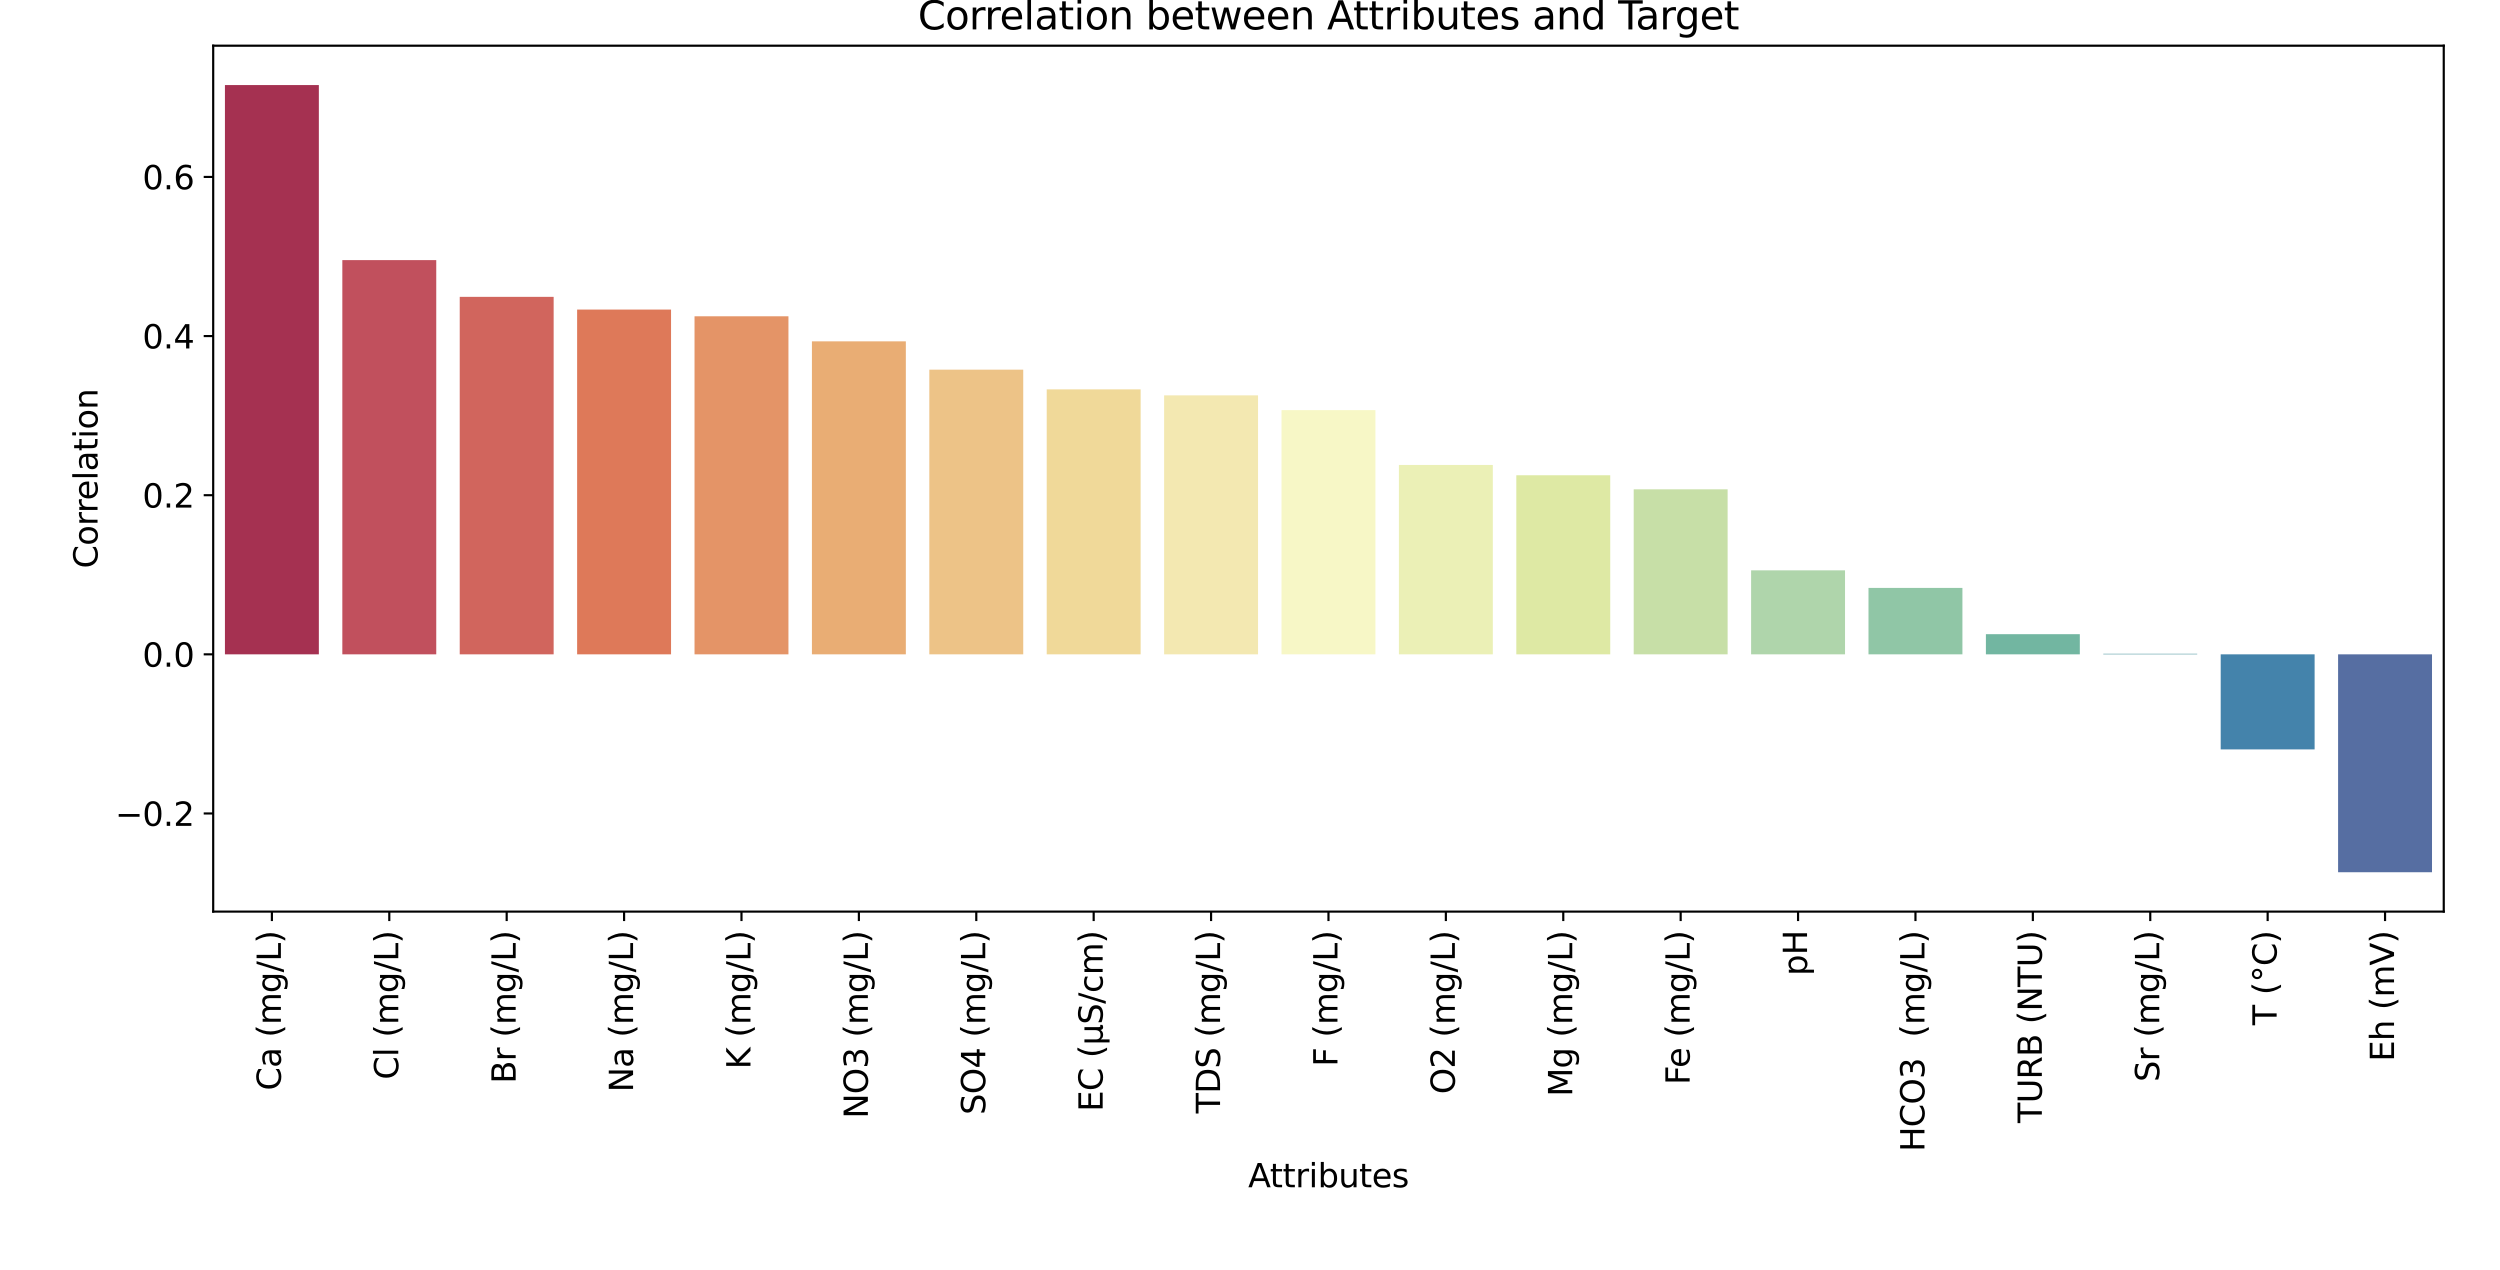 <?xml version="1.0" encoding="utf-8" standalone="no"?>
<!DOCTYPE svg PUBLIC "-//W3C//DTD SVG 1.1//EN"
  "http://www.w3.org/Graphics/SVG/1.1/DTD/svg11.dtd">
<svg xmlns:xlink="http://www.w3.org/1999/xlink" width="921.6pt" height="468pt" viewBox="0 0 921.6 468" xmlns="http://www.w3.org/2000/svg" version="1.1">
 <defs>
  <style type="text/css">*{stroke-linejoin: round; stroke-linecap: butt}</style>
 </defs>
 <g id="figure_1">
  <g id="patch_1">
   <path d="M 0 468 
L 921.6 468 
L 921.6 0 
L 0 0 
z
" style="fill: #ffffff"/>
  </g>
  <g id="axes_1">
   <g id="patch_2">
    <path d="M 78.592 336.05 
L 900.864 336.05 
L 900.864 16.848 
L 78.592 16.848 
z
" style="fill: #ffffff"/>
   </g>
   <g id="patch_3">
    <path d="M 82.92 241.216 
L 117.542 241.216 
L 117.542 31.357 
L 82.92 31.357 
z
" clip-path="url(#p50bd7f40d9)" style="fill: #a53151"/>
   </g>
   <g id="patch_4">
    <path d="M 126.197 241.216 
L 160.819 241.216 
L 160.819 95.887 
L 126.197 95.887 
z
" clip-path="url(#p50bd7f40d9)" style="fill: #c1505d"/>
   </g>
   <g id="patch_5">
    <path d="M 169.475 241.216 
L 204.097 241.216 
L 204.097 109.432 
L 169.475 109.432 
z
" clip-path="url(#p50bd7f40d9)" style="fill: #d1655d"/>
   </g>
   <g id="patch_6">
    <path d="M 212.752 241.216 
L 247.374 241.216 
L 247.374 114.118 
L 212.752 114.118 
z
" clip-path="url(#p50bd7f40d9)" style="fill: #de7959"/>
   </g>
   <g id="patch_7">
    <path d="M 256.03 241.216 
L 290.652 241.216 
L 290.652 116.594 
L 256.03 116.594 
z
" clip-path="url(#p50bd7f40d9)" style="fill: #e49467"/>
   </g>
   <g id="patch_8">
    <path d="M 299.307 241.216 
L 333.929 241.216 
L 333.929 125.835 
L 299.307 125.835 
z
" clip-path="url(#p50bd7f40d9)" style="fill: #e9ad74"/>
   </g>
   <g id="patch_9">
    <path d="M 342.585 241.216 
L 377.207 241.216 
L 377.207 136.27 
L 342.585 136.27 
z
" clip-path="url(#p50bd7f40d9)" style="fill: #edc387"/>
   </g>
   <g id="patch_10">
    <path d="M 385.862 241.216 
L 420.484 241.216 
L 420.484 143.538 
L 385.862 143.538 
z
" clip-path="url(#p50bd7f40d9)" style="fill: #f0d999"/>
   </g>
   <g id="patch_11">
    <path d="M 429.14 241.216 
L 463.762 241.216 
L 463.762 145.748 
L 429.14 145.748 
z
" clip-path="url(#p50bd7f40d9)" style="fill: #f3e8b1"/>
   </g>
   <g id="patch_12">
    <path d="M 472.417 241.216 
L 507.039 241.216 
L 507.039 151.19 
L 472.417 151.19 
z
" clip-path="url(#p50bd7f40d9)" style="fill: #f7f7c6"/>
   </g>
   <g id="patch_13">
    <path d="M 515.694 241.216 
L 550.316 241.216 
L 550.316 171.404 
L 515.694 171.404 
z
" clip-path="url(#p50bd7f40d9)" style="fill: #ebf0b6"/>
   </g>
   <g id="patch_14">
    <path d="M 558.972 241.216 
L 593.594 241.216 
L 593.594 175.197 
L 558.972 175.197 
z
" clip-path="url(#p50bd7f40d9)" style="fill: #dee9a4"/>
   </g>
   <g id="patch_15">
    <path d="M 602.249 241.216 
L 636.871 241.216 
L 636.871 180.383 
L 602.249 180.383 
z
" clip-path="url(#p50bd7f40d9)" style="fill: #c7dfa7"/>
   </g>
   <g id="patch_16">
    <path d="M 645.527 241.216 
L 680.149 241.216 
L 680.149 210.252 
L 645.527 210.252 
z
" clip-path="url(#p50bd7f40d9)" style="fill: #afd5ab"/>
   </g>
   <g id="patch_17">
    <path d="M 688.804 241.216 
L 723.426 241.216 
L 723.426 216.726 
L 688.804 216.726 
z
" clip-path="url(#p50bd7f40d9)" style="fill: #90c6a6"/>
   </g>
   <g id="patch_18">
    <path d="M 732.082 241.216 
L 766.704 241.216 
L 766.704 233.786 
L 732.082 233.786 
z
" clip-path="url(#p50bd7f40d9)" style="fill: #72b6a1"/>
   </g>
   <g id="patch_19">
    <path d="M 775.359 241.216 
L 809.981 241.216 
L 809.981 241.006 
L 775.359 241.006 
z
" clip-path="url(#p50bd7f40d9)" style="fill: #589ba5"/>
   </g>
   <g id="patch_20">
    <path d="M 818.637 241.216 
L 853.259 241.216 
L 853.259 276.261 
L 818.637 276.261 
z
" clip-path="url(#p50bd7f40d9)" style="fill: #4483ab"/>
   </g>
   <g id="patch_21">
    <path d="M 861.914 241.216 
L 896.536 241.216 
L 896.536 321.541 
L 861.914 321.541 
z
" clip-path="url(#p50bd7f40d9)" style="fill: #566ea2"/>
   </g>
   <g id="matplotlib.axis_1">
    <g id="xtick_1">
     <g id="line2d_1">
      <defs>
       <path id="m3f44577361" d="M 0 0 
L 0 3.5 
" style="stroke: #000000; stroke-width: 0.8"/>
      </defs>
      <g>
       <use xlink:href="#m3f44577361" x="100.231" y="336.05" style="stroke: #000000; stroke-width: 0.8"/>
      </g>
     </g>
     <g id="text_1">
      <!-- Ca (mg/L) -->
      <g transform="translate(103.542 401.996)rotate(-90)scale(0.12 -0.12)">
       <defs>
        <path id="DejaVuSans-43" d="M 4122 4306 
L 4122 3641 
Q 3803 3938 3442 4084 
Q 3081 4231 2675 4231 
Q 1875 4231 1450 3742 
Q 1025 3253 1025 2328 
Q 1025 1406 1450 917 
Q 1875 428 2675 428 
Q 3081 428 3442 575 
Q 3803 722 4122 1019 
L 4122 359 
Q 3791 134 3420 21 
Q 3050 -91 2638 -91 
Q 1578 -91 968 557 
Q 359 1206 359 2328 
Q 359 3453 968 4101 
Q 1578 4750 2638 4750 
Q 3056 4750 3426 4639 
Q 3797 4528 4122 4306 
z
" transform="scale(0.016)"/>
        <path id="DejaVuSans-61" d="M 2194 1759 
Q 1497 1759 1228 1600 
Q 959 1441 959 1056 
Q 959 750 1161 570 
Q 1363 391 1709 391 
Q 2188 391 2477 730 
Q 2766 1069 2766 1631 
L 2766 1759 
L 2194 1759 
z
M 3341 1997 
L 3341 0 
L 2766 0 
L 2766 531 
Q 2569 213 2275 61 
Q 1981 -91 1556 -91 
Q 1019 -91 701 211 
Q 384 513 384 1019 
Q 384 1609 779 1909 
Q 1175 2209 1959 2209 
L 2766 2209 
L 2766 2266 
Q 2766 2663 2505 2880 
Q 2244 3097 1772 3097 
Q 1472 3097 1187 3025 
Q 903 2953 641 2809 
L 641 3341 
Q 956 3463 1253 3523 
Q 1550 3584 1831 3584 
Q 2591 3584 2966 3190 
Q 3341 2797 3341 1997 
z
" transform="scale(0.016)"/>
        <path id="DejaVuSans-20" transform="scale(0.016)"/>
        <path id="DejaVuSans-28" d="M 1984 4856 
Q 1566 4138 1362 3434 
Q 1159 2731 1159 2009 
Q 1159 1288 1364 580 
Q 1569 -128 1984 -844 
L 1484 -844 
Q 1016 -109 783 600 
Q 550 1309 550 2009 
Q 550 2706 781 3412 
Q 1013 4119 1484 4856 
L 1984 4856 
z
" transform="scale(0.016)"/>
        <path id="DejaVuSans-6d" d="M 3328 2828 
Q 3544 3216 3844 3400 
Q 4144 3584 4550 3584 
Q 5097 3584 5394 3201 
Q 5691 2819 5691 2113 
L 5691 0 
L 5113 0 
L 5113 2094 
Q 5113 2597 4934 2840 
Q 4756 3084 4391 3084 
Q 3944 3084 3684 2787 
Q 3425 2491 3425 1978 
L 3425 0 
L 2847 0 
L 2847 2094 
Q 2847 2600 2669 2842 
Q 2491 3084 2119 3084 
Q 1678 3084 1418 2786 
Q 1159 2488 1159 1978 
L 1159 0 
L 581 0 
L 581 3500 
L 1159 3500 
L 1159 2956 
Q 1356 3278 1631 3431 
Q 1906 3584 2284 3584 
Q 2666 3584 2933 3390 
Q 3200 3197 3328 2828 
z
" transform="scale(0.016)"/>
        <path id="DejaVuSans-67" d="M 2906 1791 
Q 2906 2416 2648 2759 
Q 2391 3103 1925 3103 
Q 1463 3103 1205 2759 
Q 947 2416 947 1791 
Q 947 1169 1205 825 
Q 1463 481 1925 481 
Q 2391 481 2648 825 
Q 2906 1169 2906 1791 
z
M 3481 434 
Q 3481 -459 3084 -895 
Q 2688 -1331 1869 -1331 
Q 1566 -1331 1297 -1286 
Q 1028 -1241 775 -1147 
L 775 -588 
Q 1028 -725 1275 -790 
Q 1522 -856 1778 -856 
Q 2344 -856 2625 -561 
Q 2906 -266 2906 331 
L 2906 616 
Q 2728 306 2450 153 
Q 2172 0 1784 0 
Q 1141 0 747 490 
Q 353 981 353 1791 
Q 353 2603 747 3093 
Q 1141 3584 1784 3584 
Q 2172 3584 2450 3431 
Q 2728 3278 2906 2969 
L 2906 3500 
L 3481 3500 
L 3481 434 
z
" transform="scale(0.016)"/>
        <path id="DejaVuSans-2f" d="M 1625 4666 
L 2156 4666 
L 531 -594 
L 0 -594 
L 1625 4666 
z
" transform="scale(0.016)"/>
        <path id="DejaVuSans-4c" d="M 628 4666 
L 1259 4666 
L 1259 531 
L 3531 531 
L 3531 0 
L 628 0 
L 628 4666 
z
" transform="scale(0.016)"/>
        <path id="DejaVuSans-29" d="M 513 4856 
L 1013 4856 
Q 1481 4119 1714 3412 
Q 1947 2706 1947 2009 
Q 1947 1309 1714 600 
Q 1481 -109 1013 -844 
L 513 -844 
Q 928 -128 1133 580 
Q 1338 1288 1338 2009 
Q 1338 2731 1133 3434 
Q 928 4138 513 4856 
z
" transform="scale(0.016)"/>
       </defs>
       <use xlink:href="#DejaVuSans-43"/>
       <use xlink:href="#DejaVuSans-61" x="69.824"/>
       <use xlink:href="#DejaVuSans-20" x="131.104"/>
       <use xlink:href="#DejaVuSans-28" x="162.891"/>
       <use xlink:href="#DejaVuSans-6d" x="201.904"/>
       <use xlink:href="#DejaVuSans-67" x="299.316"/>
       <use xlink:href="#DejaVuSans-2f" x="362.793"/>
       <use xlink:href="#DejaVuSans-4c" x="396.484"/>
       <use xlink:href="#DejaVuSans-29" x="452.197"/>
      </g>
     </g>
    </g>
    <g id="xtick_2">
     <g id="line2d_2">
      <g>
       <use xlink:href="#m3f44577361" x="143.508" y="336.05" style="stroke: #000000; stroke-width: 0.8"/>
      </g>
     </g>
     <g id="text_2">
      <!-- Cl (mg/L) -->
      <g transform="translate(146.819 397.976)rotate(-90)scale(0.12 -0.12)">
       <defs>
        <path id="DejaVuSans-6c" d="M 603 4863 
L 1178 4863 
L 1178 0 
L 603 0 
L 603 4863 
z
" transform="scale(0.016)"/>
       </defs>
       <use xlink:href="#DejaVuSans-43"/>
       <use xlink:href="#DejaVuSans-6c" x="69.824"/>
       <use xlink:href="#DejaVuSans-20" x="97.607"/>
       <use xlink:href="#DejaVuSans-28" x="129.395"/>
       <use xlink:href="#DejaVuSans-6d" x="168.408"/>
       <use xlink:href="#DejaVuSans-67" x="265.82"/>
       <use xlink:href="#DejaVuSans-2f" x="329.297"/>
       <use xlink:href="#DejaVuSans-4c" x="362.988"/>
       <use xlink:href="#DejaVuSans-29" x="418.701"/>
      </g>
     </g>
    </g>
    <g id="xtick_3">
     <g id="line2d_3">
      <g>
       <use xlink:href="#m3f44577361" x="186.786" y="336.05" style="stroke: #000000; stroke-width: 0.8"/>
      </g>
     </g>
     <g id="text_3">
      <!-- Br (mg/L) -->
      <g transform="translate(190.097 399.429)rotate(-90)scale(0.12 -0.12)">
       <defs>
        <path id="DejaVuSans-42" d="M 1259 2228 
L 1259 519 
L 2272 519 
Q 2781 519 3026 730 
Q 3272 941 3272 1375 
Q 3272 1813 3026 2020 
Q 2781 2228 2272 2228 
L 1259 2228 
z
M 1259 4147 
L 1259 2741 
L 2194 2741 
Q 2656 2741 2882 2914 
Q 3109 3088 3109 3444 
Q 3109 3797 2882 3972 
Q 2656 4147 2194 4147 
L 1259 4147 
z
M 628 4666 
L 2241 4666 
Q 2963 4666 3353 4366 
Q 3744 4066 3744 3513 
Q 3744 3084 3544 2831 
Q 3344 2578 2956 2516 
Q 3422 2416 3680 2098 
Q 3938 1781 3938 1306 
Q 3938 681 3513 340 
Q 3088 0 2303 0 
L 628 0 
L 628 4666 
z
" transform="scale(0.016)"/>
        <path id="DejaVuSans-72" d="M 2631 2963 
Q 2534 3019 2420 3045 
Q 2306 3072 2169 3072 
Q 1681 3072 1420 2755 
Q 1159 2438 1159 1844 
L 1159 0 
L 581 0 
L 581 3500 
L 1159 3500 
L 1159 2956 
Q 1341 3275 1631 3429 
Q 1922 3584 2338 3584 
Q 2397 3584 2469 3576 
Q 2541 3569 2628 3553 
L 2631 2963 
z
" transform="scale(0.016)"/>
       </defs>
       <use xlink:href="#DejaVuSans-42"/>
       <use xlink:href="#DejaVuSans-72" x="68.604"/>
       <use xlink:href="#DejaVuSans-20" x="109.717"/>
       <use xlink:href="#DejaVuSans-28" x="141.504"/>
       <use xlink:href="#DejaVuSans-6d" x="180.518"/>
       <use xlink:href="#DejaVuSans-67" x="277.93"/>
       <use xlink:href="#DejaVuSans-2f" x="341.406"/>
       <use xlink:href="#DejaVuSans-4c" x="375.098"/>
       <use xlink:href="#DejaVuSans-29" x="430.811"/>
      </g>
     </g>
    </g>
    <g id="xtick_4">
     <g id="line2d_4">
      <g>
       <use xlink:href="#m3f44577361" x="230.063" y="336.05" style="stroke: #000000; stroke-width: 0.8"/>
      </g>
     </g>
     <g id="text_4">
      <!-- Na (mg/L) -->
      <g transform="translate(233.374 402.594)rotate(-90)scale(0.12 -0.12)">
       <defs>
        <path id="DejaVuSans-4e" d="M 628 4666 
L 1478 4666 
L 3547 763 
L 3547 4666 
L 4159 4666 
L 4159 0 
L 3309 0 
L 1241 3903 
L 1241 0 
L 628 0 
L 628 4666 
z
" transform="scale(0.016)"/>
       </defs>
       <use xlink:href="#DejaVuSans-4e"/>
       <use xlink:href="#DejaVuSans-61" x="74.805"/>
       <use xlink:href="#DejaVuSans-20" x="136.084"/>
       <use xlink:href="#DejaVuSans-28" x="167.871"/>
       <use xlink:href="#DejaVuSans-6d" x="206.885"/>
       <use xlink:href="#DejaVuSans-67" x="304.297"/>
       <use xlink:href="#DejaVuSans-2f" x="367.773"/>
       <use xlink:href="#DejaVuSans-4c" x="401.465"/>
       <use xlink:href="#DejaVuSans-29" x="457.178"/>
      </g>
     </g>
    </g>
    <g id="xtick_5">
     <g id="line2d_5">
      <g>
       <use xlink:href="#m3f44577361" x="273.341" y="336.05" style="stroke: #000000; stroke-width: 0.8"/>
      </g>
     </g>
     <g id="text_5">
      <!-- K (mg/L) -->
      <g transform="translate(276.652 394.132)rotate(-90)scale(0.12 -0.12)">
       <defs>
        <path id="DejaVuSans-4b" d="M 628 4666 
L 1259 4666 
L 1259 2694 
L 3353 4666 
L 4166 4666 
L 1850 2491 
L 4331 0 
L 3500 0 
L 1259 2247 
L 1259 0 
L 628 0 
L 628 4666 
z
" transform="scale(0.016)"/>
       </defs>
       <use xlink:href="#DejaVuSans-4b"/>
       <use xlink:href="#DejaVuSans-20" x="65.576"/>
       <use xlink:href="#DejaVuSans-28" x="97.363"/>
       <use xlink:href="#DejaVuSans-6d" x="136.377"/>
       <use xlink:href="#DejaVuSans-67" x="233.789"/>
       <use xlink:href="#DejaVuSans-2f" x="297.266"/>
       <use xlink:href="#DejaVuSans-4c" x="330.957"/>
       <use xlink:href="#DejaVuSans-29" x="386.67"/>
      </g>
     </g>
    </g>
    <g id="xtick_6">
     <g id="line2d_6">
      <g>
       <use xlink:href="#m3f44577361" x="316.618" y="336.05" style="stroke: #000000; stroke-width: 0.8"/>
      </g>
     </g>
     <g id="text_6">
      <!-- NO3 (mg/L) -->
      <g transform="translate(319.929 412.322)rotate(-90)scale(0.12 -0.12)">
       <defs>
        <path id="DejaVuSans-4f" d="M 2522 4238 
Q 1834 4238 1429 3725 
Q 1025 3213 1025 2328 
Q 1025 1447 1429 934 
Q 1834 422 2522 422 
Q 3209 422 3611 934 
Q 4013 1447 4013 2328 
Q 4013 3213 3611 3725 
Q 3209 4238 2522 4238 
z
M 2522 4750 
Q 3503 4750 4090 4092 
Q 4678 3434 4678 2328 
Q 4678 1225 4090 567 
Q 3503 -91 2522 -91 
Q 1538 -91 948 565 
Q 359 1222 359 2328 
Q 359 3434 948 4092 
Q 1538 4750 2522 4750 
z
" transform="scale(0.016)"/>
        <path id="DejaVuSans-33" d="M 2597 2516 
Q 3050 2419 3304 2112 
Q 3559 1806 3559 1356 
Q 3559 666 3084 287 
Q 2609 -91 1734 -91 
Q 1441 -91 1130 -33 
Q 819 25 488 141 
L 488 750 
Q 750 597 1062 519 
Q 1375 441 1716 441 
Q 2309 441 2620 675 
Q 2931 909 2931 1356 
Q 2931 1769 2642 2001 
Q 2353 2234 1838 2234 
L 1294 2234 
L 1294 2753 
L 1863 2753 
Q 2328 2753 2575 2939 
Q 2822 3125 2822 3475 
Q 2822 3834 2567 4026 
Q 2313 4219 1838 4219 
Q 1578 4219 1281 4162 
Q 984 4106 628 3988 
L 628 4550 
Q 988 4650 1302 4700 
Q 1616 4750 1894 4750 
Q 2613 4750 3031 4423 
Q 3450 4097 3450 3541 
Q 3450 3153 3228 2886 
Q 3006 2619 2597 2516 
z
" transform="scale(0.016)"/>
       </defs>
       <use xlink:href="#DejaVuSans-4e"/>
       <use xlink:href="#DejaVuSans-4f" x="74.805"/>
       <use xlink:href="#DejaVuSans-33" x="153.516"/>
       <use xlink:href="#DejaVuSans-20" x="217.139"/>
       <use xlink:href="#DejaVuSans-28" x="248.926"/>
       <use xlink:href="#DejaVuSans-6d" x="287.939"/>
       <use xlink:href="#DejaVuSans-67" x="385.352"/>
       <use xlink:href="#DejaVuSans-2f" x="448.828"/>
       <use xlink:href="#DejaVuSans-4c" x="482.52"/>
       <use xlink:href="#DejaVuSans-29" x="538.232"/>
      </g>
     </g>
    </g>
    <g id="xtick_7">
     <g id="line2d_7">
      <g>
       <use xlink:href="#m3f44577361" x="359.896" y="336.05" style="stroke: #000000; stroke-width: 0.8"/>
      </g>
     </g>
     <g id="text_7">
      <!-- SO4 (mg/L) -->
      <g transform="translate(363.207 410.962)rotate(-90)scale(0.12 -0.12)">
       <defs>
        <path id="DejaVuSans-53" d="M 3425 4513 
L 3425 3897 
Q 3066 4069 2747 4153 
Q 2428 4238 2131 4238 
Q 1616 4238 1336 4038 
Q 1056 3838 1056 3469 
Q 1056 3159 1242 3001 
Q 1428 2844 1947 2747 
L 2328 2669 
Q 3034 2534 3370 2195 
Q 3706 1856 3706 1288 
Q 3706 609 3251 259 
Q 2797 -91 1919 -91 
Q 1588 -91 1214 -16 
Q 841 59 441 206 
L 441 856 
Q 825 641 1194 531 
Q 1563 422 1919 422 
Q 2459 422 2753 634 
Q 3047 847 3047 1241 
Q 3047 1584 2836 1778 
Q 2625 1972 2144 2069 
L 1759 2144 
Q 1053 2284 737 2584 
Q 422 2884 422 3419 
Q 422 4038 858 4394 
Q 1294 4750 2059 4750 
Q 2388 4750 2728 4690 
Q 3069 4631 3425 4513 
z
" transform="scale(0.016)"/>
        <path id="DejaVuSans-34" d="M 2419 4116 
L 825 1625 
L 2419 1625 
L 2419 4116 
z
M 2253 4666 
L 3047 4666 
L 3047 1625 
L 3713 1625 
L 3713 1100 
L 3047 1100 
L 3047 0 
L 2419 0 
L 2419 1100 
L 313 1100 
L 313 1709 
L 2253 4666 
z
" transform="scale(0.016)"/>
       </defs>
       <use xlink:href="#DejaVuSans-53"/>
       <use xlink:href="#DejaVuSans-4f" x="63.477"/>
       <use xlink:href="#DejaVuSans-34" x="142.188"/>
       <use xlink:href="#DejaVuSans-20" x="205.811"/>
       <use xlink:href="#DejaVuSans-28" x="237.598"/>
       <use xlink:href="#DejaVuSans-6d" x="276.611"/>
       <use xlink:href="#DejaVuSans-67" x="374.023"/>
       <use xlink:href="#DejaVuSans-2f" x="437.5"/>
       <use xlink:href="#DejaVuSans-4c" x="471.191"/>
       <use xlink:href="#DejaVuSans-29" x="526.904"/>
      </g>
     </g>
    </g>
    <g id="xtick_8">
     <g id="line2d_8">
      <g>
       <use xlink:href="#m3f44577361" x="403.173" y="336.05" style="stroke: #000000; stroke-width: 0.8"/>
      </g>
     </g>
     <g id="text_8">
      <!-- EC (µS/cm) -->
      <g transform="translate(406.484 409.772)rotate(-90)scale(0.12 -0.12)">
       <defs>
        <path id="DejaVuSans-45" d="M 628 4666 
L 3578 4666 
L 3578 4134 
L 1259 4134 
L 1259 2753 
L 3481 2753 
L 3481 2222 
L 1259 2222 
L 1259 531 
L 3634 531 
L 3634 0 
L 628 0 
L 628 4666 
z
" transform="scale(0.016)"/>
        <path id="DejaVuSans-b5" d="M 544 -1331 
L 544 3500 
L 1119 3500 
L 1119 1325 
Q 1119 872 1334 640 
Q 1550 409 1972 409 
Q 2434 409 2667 671 
Q 2900 934 2900 1459 
L 2900 3500 
L 3475 3500 
L 3475 806 
Q 3475 619 3529 530 
Q 3584 441 3700 441 
Q 3728 441 3778 458 
Q 3828 475 3916 513 
L 3916 50 
Q 3788 -22 3673 -56 
Q 3559 -91 3450 -91 
Q 3234 -91 3106 31 
Q 2978 153 2931 403 
Q 2775 156 2548 32 
Q 2322 -91 2016 -91 
Q 1697 -91 1473 31 
Q 1250 153 1119 397 
L 1119 -1331 
L 544 -1331 
z
" transform="scale(0.016)"/>
        <path id="DejaVuSans-63" d="M 3122 3366 
L 3122 2828 
Q 2878 2963 2633 3030 
Q 2388 3097 2138 3097 
Q 1578 3097 1268 2742 
Q 959 2388 959 1747 
Q 959 1106 1268 751 
Q 1578 397 2138 397 
Q 2388 397 2633 464 
Q 2878 531 3122 666 
L 3122 134 
Q 2881 22 2623 -34 
Q 2366 -91 2075 -91 
Q 1284 -91 818 406 
Q 353 903 353 1747 
Q 353 2603 823 3093 
Q 1294 3584 2113 3584 
Q 2378 3584 2631 3529 
Q 2884 3475 3122 3366 
z
" transform="scale(0.016)"/>
       </defs>
       <use xlink:href="#DejaVuSans-45"/>
       <use xlink:href="#DejaVuSans-43" x="63.184"/>
       <use xlink:href="#DejaVuSans-20" x="133.008"/>
       <use xlink:href="#DejaVuSans-28" x="164.795"/>
       <use xlink:href="#DejaVuSans-b5" x="203.809"/>
       <use xlink:href="#DejaVuSans-53" x="267.432"/>
       <use xlink:href="#DejaVuSans-2f" x="330.908"/>
       <use xlink:href="#DejaVuSans-63" x="364.6"/>
       <use xlink:href="#DejaVuSans-6d" x="419.58"/>
       <use xlink:href="#DejaVuSans-29" x="516.992"/>
      </g>
     </g>
    </g>
    <g id="xtick_9">
     <g id="line2d_9">
      <g>
       <use xlink:href="#m3f44577361" x="446.451" y="336.05" style="stroke: #000000; stroke-width: 0.8"/>
      </g>
     </g>
     <g id="text_9">
      <!-- TDS (mg/L) -->
      <g transform="translate(449.762 410.451)rotate(-90)scale(0.12 -0.12)">
       <defs>
        <path id="DejaVuSans-54" d="M -19 4666 
L 3928 4666 
L 3928 4134 
L 2272 4134 
L 2272 0 
L 1638 0 
L 1638 4134 
L -19 4134 
L -19 4666 
z
" transform="scale(0.016)"/>
        <path id="DejaVuSans-44" d="M 1259 4147 
L 1259 519 
L 2022 519 
Q 2988 519 3436 956 
Q 3884 1394 3884 2338 
Q 3884 3275 3436 3711 
Q 2988 4147 2022 4147 
L 1259 4147 
z
M 628 4666 
L 1925 4666 
Q 3281 4666 3915 4102 
Q 4550 3538 4550 2338 
Q 4550 1131 3912 565 
Q 3275 0 1925 0 
L 628 0 
L 628 4666 
z
" transform="scale(0.016)"/>
       </defs>
       <use xlink:href="#DejaVuSans-54"/>
       <use xlink:href="#DejaVuSans-44" x="61.084"/>
       <use xlink:href="#DejaVuSans-53" x="138.086"/>
       <use xlink:href="#DejaVuSans-20" x="201.562"/>
       <use xlink:href="#DejaVuSans-28" x="233.35"/>
       <use xlink:href="#DejaVuSans-6d" x="272.363"/>
       <use xlink:href="#DejaVuSans-67" x="369.775"/>
       <use xlink:href="#DejaVuSans-2f" x="433.252"/>
       <use xlink:href="#DejaVuSans-4c" x="466.943"/>
       <use xlink:href="#DejaVuSans-29" x="522.656"/>
      </g>
     </g>
    </g>
    <g id="xtick_10">
     <g id="line2d_10">
      <g>
       <use xlink:href="#m3f44577361" x="489.728" y="336.05" style="stroke: #000000; stroke-width: 0.8"/>
      </g>
     </g>
     <g id="text_10">
      <!-- F (mg/L) -->
      <g transform="translate(493.039 393.165)rotate(-90)scale(0.12 -0.12)">
       <defs>
        <path id="DejaVuSans-46" d="M 628 4666 
L 3309 4666 
L 3309 4134 
L 1259 4134 
L 1259 2759 
L 3109 2759 
L 3109 2228 
L 1259 2228 
L 1259 0 
L 628 0 
L 628 4666 
z
" transform="scale(0.016)"/>
       </defs>
       <use xlink:href="#DejaVuSans-46"/>
       <use xlink:href="#DejaVuSans-20" x="57.52"/>
       <use xlink:href="#DejaVuSans-28" x="89.307"/>
       <use xlink:href="#DejaVuSans-6d" x="128.32"/>
       <use xlink:href="#DejaVuSans-67" x="225.732"/>
       <use xlink:href="#DejaVuSans-2f" x="289.209"/>
       <use xlink:href="#DejaVuSans-4c" x="322.9"/>
       <use xlink:href="#DejaVuSans-29" x="378.613"/>
      </g>
     </g>
    </g>
    <g id="xtick_11">
     <g id="line2d_11">
      <g>
       <use xlink:href="#m3f44577361" x="533.005" y="336.05" style="stroke: #000000; stroke-width: 0.8"/>
      </g>
     </g>
     <g id="text_11">
      <!-- O2 (mg/L) -->
      <g transform="translate(536.317 403.344)rotate(-90)scale(0.12 -0.12)">
       <defs>
        <path id="DejaVuSans-32" d="M 1228 531 
L 3431 531 
L 3431 0 
L 469 0 
L 469 531 
Q 828 903 1448 1529 
Q 2069 2156 2228 2338 
Q 2531 2678 2651 2914 
Q 2772 3150 2772 3378 
Q 2772 3750 2511 3984 
Q 2250 4219 1831 4219 
Q 1534 4219 1204 4116 
Q 875 4013 500 3803 
L 500 4441 
Q 881 4594 1212 4672 
Q 1544 4750 1819 4750 
Q 2544 4750 2975 4387 
Q 3406 4025 3406 3419 
Q 3406 3131 3298 2873 
Q 3191 2616 2906 2266 
Q 2828 2175 2409 1742 
Q 1991 1309 1228 531 
z
" transform="scale(0.016)"/>
       </defs>
       <use xlink:href="#DejaVuSans-4f"/>
       <use xlink:href="#DejaVuSans-32" x="78.711"/>
       <use xlink:href="#DejaVuSans-20" x="142.334"/>
       <use xlink:href="#DejaVuSans-28" x="174.121"/>
       <use xlink:href="#DejaVuSans-6d" x="213.135"/>
       <use xlink:href="#DejaVuSans-67" x="310.547"/>
       <use xlink:href="#DejaVuSans-2f" x="374.023"/>
       <use xlink:href="#DejaVuSans-4c" x="407.715"/>
       <use xlink:href="#DejaVuSans-29" x="463.428"/>
      </g>
     </g>
    </g>
    <g id="xtick_12">
     <g id="line2d_12">
      <g>
       <use xlink:href="#m3f44577361" x="576.283" y="336.05" style="stroke: #000000; stroke-width: 0.8"/>
      </g>
     </g>
     <g id="text_12">
      <!-- Mg (mg/L) -->
      <g transform="translate(579.594 404.235)rotate(-90)scale(0.12 -0.12)">
       <defs>
        <path id="DejaVuSans-4d" d="M 628 4666 
L 1569 4666 
L 2759 1491 
L 3956 4666 
L 4897 4666 
L 4897 0 
L 4281 0 
L 4281 4097 
L 3078 897 
L 2444 897 
L 1241 4097 
L 1241 0 
L 628 0 
L 628 4666 
z
" transform="scale(0.016)"/>
       </defs>
       <use xlink:href="#DejaVuSans-4d"/>
       <use xlink:href="#DejaVuSans-67" x="86.279"/>
       <use xlink:href="#DejaVuSans-20" x="149.756"/>
       <use xlink:href="#DejaVuSans-28" x="181.543"/>
       <use xlink:href="#DejaVuSans-6d" x="220.557"/>
       <use xlink:href="#DejaVuSans-67" x="317.969"/>
       <use xlink:href="#DejaVuSans-2f" x="381.445"/>
       <use xlink:href="#DejaVuSans-4c" x="415.137"/>
       <use xlink:href="#DejaVuSans-29" x="470.85"/>
      </g>
     </g>
    </g>
    <g id="xtick_13">
     <g id="line2d_13">
      <g>
       <use xlink:href="#m3f44577361" x="619.56" y="336.05" style="stroke: #000000; stroke-width: 0.8"/>
      </g>
     </g>
     <g id="text_13">
      <!-- Fe (mg/L) -->
      <g transform="translate(622.872 399.889)rotate(-90)scale(0.12 -0.12)">
       <defs>
        <path id="DejaVuSans-65" d="M 3597 1894 
L 3597 1613 
L 953 1613 
Q 991 1019 1311 708 
Q 1631 397 2203 397 
Q 2534 397 2845 478 
Q 3156 559 3463 722 
L 3463 178 
Q 3153 47 2828 -22 
Q 2503 -91 2169 -91 
Q 1331 -91 842 396 
Q 353 884 353 1716 
Q 353 2575 817 3079 
Q 1281 3584 2069 3584 
Q 2775 3584 3186 3129 
Q 3597 2675 3597 1894 
z
M 3022 2063 
Q 3016 2534 2758 2815 
Q 2500 3097 2075 3097 
Q 1594 3097 1305 2825 
Q 1016 2553 972 2059 
L 3022 2063 
z
" transform="scale(0.016)"/>
       </defs>
       <use xlink:href="#DejaVuSans-46"/>
       <use xlink:href="#DejaVuSans-65" x="52.02"/>
       <use xlink:href="#DejaVuSans-20" x="113.543"/>
       <use xlink:href="#DejaVuSans-28" x="145.33"/>
       <use xlink:href="#DejaVuSans-6d" x="184.344"/>
       <use xlink:href="#DejaVuSans-67" x="281.756"/>
       <use xlink:href="#DejaVuSans-2f" x="345.232"/>
       <use xlink:href="#DejaVuSans-4c" x="378.924"/>
       <use xlink:href="#DejaVuSans-29" x="434.637"/>
      </g>
     </g>
    </g>
    <g id="xtick_14">
     <g id="line2d_14">
      <g>
       <use xlink:href="#m3f44577361" x="662.838" y="336.05" style="stroke: #000000; stroke-width: 0.8"/>
      </g>
     </g>
     <g id="text_14">
      <!-- pH -->
      <g transform="translate(666.149 359.692)rotate(-90)scale(0.12 -0.12)">
       <defs>
        <path id="DejaVuSans-70" d="M 1159 525 
L 1159 -1331 
L 581 -1331 
L 581 3500 
L 1159 3500 
L 1159 2969 
Q 1341 3281 1617 3432 
Q 1894 3584 2278 3584 
Q 2916 3584 3314 3078 
Q 3713 2572 3713 1747 
Q 3713 922 3314 415 
Q 2916 -91 2278 -91 
Q 1894 -91 1617 61 
Q 1341 213 1159 525 
z
M 3116 1747 
Q 3116 2381 2855 2742 
Q 2594 3103 2138 3103 
Q 1681 3103 1420 2742 
Q 1159 2381 1159 1747 
Q 1159 1113 1420 752 
Q 1681 391 2138 391 
Q 2594 391 2855 752 
Q 3116 1113 3116 1747 
z
" transform="scale(0.016)"/>
        <path id="DejaVuSans-48" d="M 628 4666 
L 1259 4666 
L 1259 2753 
L 3553 2753 
L 3553 4666 
L 4184 4666 
L 4184 0 
L 3553 0 
L 3553 2222 
L 1259 2222 
L 1259 0 
L 628 0 
L 628 4666 
z
" transform="scale(0.016)"/>
       </defs>
       <use xlink:href="#DejaVuSans-70"/>
       <use xlink:href="#DejaVuSans-48" x="63.477"/>
      </g>
     </g>
    </g>
    <g id="xtick_15">
     <g id="line2d_15">
      <g>
       <use xlink:href="#m3f44577361" x="706.115" y="336.05" style="stroke: #000000; stroke-width: 0.8"/>
      </g>
     </g>
     <g id="text_15">
      <!-- HCO3  (mg/L) -->
      <g transform="translate(709.427 424.562)rotate(-90)scale(0.12 -0.12)">
       <use xlink:href="#DejaVuSans-48"/>
       <use xlink:href="#DejaVuSans-43" x="75.195"/>
       <use xlink:href="#DejaVuSans-4f" x="145.02"/>
       <use xlink:href="#DejaVuSans-33" x="223.73"/>
       <use xlink:href="#DejaVuSans-20" x="287.354"/>
       <use xlink:href="#DejaVuSans-20" x="319.141"/>
       <use xlink:href="#DejaVuSans-28" x="350.928"/>
       <use xlink:href="#DejaVuSans-6d" x="389.941"/>
       <use xlink:href="#DejaVuSans-67" x="487.354"/>
       <use xlink:href="#DejaVuSans-2f" x="550.83"/>
       <use xlink:href="#DejaVuSans-4c" x="584.521"/>
       <use xlink:href="#DejaVuSans-29" x="640.234"/>
      </g>
     </g>
    </g>
    <g id="xtick_16">
     <g id="line2d_16">
      <g>
       <use xlink:href="#m3f44577361" x="749.393" y="336.05" style="stroke: #000000; stroke-width: 0.8"/>
      </g>
     </g>
     <g id="text_16">
      <!-- TURB (NTU) -->
      <g transform="translate(752.704 414)rotate(-90)scale(0.12 -0.12)">
       <defs>
        <path id="DejaVuSans-55" d="M 556 4666 
L 1191 4666 
L 1191 1831 
Q 1191 1081 1462 751 
Q 1734 422 2344 422 
Q 2950 422 3222 751 
Q 3494 1081 3494 1831 
L 3494 4666 
L 4128 4666 
L 4128 1753 
Q 4128 841 3676 375 
Q 3225 -91 2344 -91 
Q 1459 -91 1007 375 
Q 556 841 556 1753 
L 556 4666 
z
" transform="scale(0.016)"/>
        <path id="DejaVuSans-52" d="M 2841 2188 
Q 3044 2119 3236 1894 
Q 3428 1669 3622 1275 
L 4263 0 
L 3584 0 
L 2988 1197 
Q 2756 1666 2539 1819 
Q 2322 1972 1947 1972 
L 1259 1972 
L 1259 0 
L 628 0 
L 628 4666 
L 2053 4666 
Q 2853 4666 3247 4331 
Q 3641 3997 3641 3322 
Q 3641 2881 3436 2590 
Q 3231 2300 2841 2188 
z
M 1259 4147 
L 1259 2491 
L 2053 2491 
Q 2509 2491 2742 2702 
Q 2975 2913 2975 3322 
Q 2975 3731 2742 3939 
Q 2509 4147 2053 4147 
L 1259 4147 
z
" transform="scale(0.016)"/>
       </defs>
       <use xlink:href="#DejaVuSans-54"/>
       <use xlink:href="#DejaVuSans-55" x="61.084"/>
       <use xlink:href="#DejaVuSans-52" x="134.277"/>
       <use xlink:href="#DejaVuSans-42" x="203.76"/>
       <use xlink:href="#DejaVuSans-20" x="272.363"/>
       <use xlink:href="#DejaVuSans-28" x="304.15"/>
       <use xlink:href="#DejaVuSans-4e" x="343.164"/>
       <use xlink:href="#DejaVuSans-54" x="417.969"/>
       <use xlink:href="#DejaVuSans-55" x="479.053"/>
       <use xlink:href="#DejaVuSans-29" x="552.246"/>
      </g>
     </g>
    </g>
    <g id="xtick_17">
     <g id="line2d_17">
      <g>
       <use xlink:href="#m3f44577361" x="792.67" y="336.05" style="stroke: #000000; stroke-width: 0.8"/>
      </g>
     </g>
     <g id="text_17">
      <!-- Sr (mg/L) -->
      <g transform="translate(795.982 398.814)rotate(-90)scale(0.12 -0.12)">
       <use xlink:href="#DejaVuSans-53"/>
       <use xlink:href="#DejaVuSans-72" x="63.477"/>
       <use xlink:href="#DejaVuSans-20" x="104.59"/>
       <use xlink:href="#DejaVuSans-28" x="136.377"/>
       <use xlink:href="#DejaVuSans-6d" x="175.391"/>
       <use xlink:href="#DejaVuSans-67" x="272.803"/>
       <use xlink:href="#DejaVuSans-2f" x="336.279"/>
       <use xlink:href="#DejaVuSans-4c" x="369.971"/>
       <use xlink:href="#DejaVuSans-29" x="425.684"/>
      </g>
     </g>
    </g>
    <g id="xtick_18">
     <g id="line2d_18">
      <g>
       <use xlink:href="#m3f44577361" x="835.948" y="336.05" style="stroke: #000000; stroke-width: 0.8"/>
      </g>
     </g>
     <g id="text_18">
      <!-- T (°C) -->
      <g transform="translate(839.259 377.936)rotate(-90)scale(0.12 -0.12)">
       <defs>
        <path id="DejaVuSans-b0" d="M 1600 4347 
Q 1350 4347 1178 4173 
Q 1006 4000 1006 3750 
Q 1006 3503 1178 3333 
Q 1350 3163 1600 3163 
Q 1850 3163 2022 3333 
Q 2194 3503 2194 3750 
Q 2194 3997 2020 4172 
Q 1847 4347 1600 4347 
z
M 1600 4750 
Q 1800 4750 1984 4673 
Q 2169 4597 2303 4453 
Q 2447 4313 2519 4134 
Q 2591 3956 2591 3750 
Q 2591 3338 2302 3052 
Q 2013 2766 1594 2766 
Q 1172 2766 890 3047 
Q 609 3328 609 3750 
Q 609 4169 896 4459 
Q 1184 4750 1600 4750 
z
" transform="scale(0.016)"/>
       </defs>
       <use xlink:href="#DejaVuSans-54"/>
       <use xlink:href="#DejaVuSans-20" x="61.084"/>
       <use xlink:href="#DejaVuSans-28" x="92.871"/>
       <use xlink:href="#DejaVuSans-b0" x="131.885"/>
       <use xlink:href="#DejaVuSans-43" x="181.885"/>
       <use xlink:href="#DejaVuSans-29" x="251.709"/>
      </g>
     </g>
    </g>
    <g id="xtick_19">
     <g id="line2d_19">
      <g>
       <use xlink:href="#m3f44577361" x="879.225" y="336.05" style="stroke: #000000; stroke-width: 0.8"/>
      </g>
     </g>
     <g id="text_19">
      <!-- Eh (mV) -->
      <g transform="translate(882.537 391.312)rotate(-90)scale(0.12 -0.12)">
       <defs>
        <path id="DejaVuSans-68" d="M 3513 2113 
L 3513 0 
L 2938 0 
L 2938 2094 
Q 2938 2591 2744 2837 
Q 2550 3084 2163 3084 
Q 1697 3084 1428 2787 
Q 1159 2491 1159 1978 
L 1159 0 
L 581 0 
L 581 4863 
L 1159 4863 
L 1159 2956 
Q 1366 3272 1645 3428 
Q 1925 3584 2291 3584 
Q 2894 3584 3203 3211 
Q 3513 2838 3513 2113 
z
" transform="scale(0.016)"/>
        <path id="DejaVuSans-56" d="M 1831 0 
L 50 4666 
L 709 4666 
L 2188 738 
L 3669 4666 
L 4325 4666 
L 2547 0 
L 1831 0 
z
" transform="scale(0.016)"/>
       </defs>
       <use xlink:href="#DejaVuSans-45"/>
       <use xlink:href="#DejaVuSans-68" x="63.184"/>
       <use xlink:href="#DejaVuSans-20" x="126.562"/>
       <use xlink:href="#DejaVuSans-28" x="158.35"/>
       <use xlink:href="#DejaVuSans-6d" x="197.363"/>
       <use xlink:href="#DejaVuSans-56" x="294.775"/>
       <use xlink:href="#DejaVuSans-29" x="363.184"/>
      </g>
     </g>
    </g>
    <g id="text_20">
     <!-- Attributes -->
     <g transform="translate(460.11 437.68)scale(0.12 -0.12)">
      <defs>
       <path id="DejaVuSans-41" d="M 2188 4044 
L 1331 1722 
L 3047 1722 
L 2188 4044 
z
M 1831 4666 
L 2547 4666 
L 4325 0 
L 3669 0 
L 3244 1197 
L 1141 1197 
L 716 0 
L 50 0 
L 1831 4666 
z
" transform="scale(0.016)"/>
       <path id="DejaVuSans-74" d="M 1172 4494 
L 1172 3500 
L 2356 3500 
L 2356 3053 
L 1172 3053 
L 1172 1153 
Q 1172 725 1289 603 
Q 1406 481 1766 481 
L 2356 481 
L 2356 0 
L 1766 0 
Q 1100 0 847 248 
Q 594 497 594 1153 
L 594 3053 
L 172 3053 
L 172 3500 
L 594 3500 
L 594 4494 
L 1172 4494 
z
" transform="scale(0.016)"/>
       <path id="DejaVuSans-69" d="M 603 3500 
L 1178 3500 
L 1178 0 
L 603 0 
L 603 3500 
z
M 603 4863 
L 1178 4863 
L 1178 4134 
L 603 4134 
L 603 4863 
z
" transform="scale(0.016)"/>
       <path id="DejaVuSans-62" d="M 3116 1747 
Q 3116 2381 2855 2742 
Q 2594 3103 2138 3103 
Q 1681 3103 1420 2742 
Q 1159 2381 1159 1747 
Q 1159 1113 1420 752 
Q 1681 391 2138 391 
Q 2594 391 2855 752 
Q 3116 1113 3116 1747 
z
M 1159 2969 
Q 1341 3281 1617 3432 
Q 1894 3584 2278 3584 
Q 2916 3584 3314 3078 
Q 3713 2572 3713 1747 
Q 3713 922 3314 415 
Q 2916 -91 2278 -91 
Q 1894 -91 1617 61 
Q 1341 213 1159 525 
L 1159 0 
L 581 0 
L 581 4863 
L 1159 4863 
L 1159 2969 
z
" transform="scale(0.016)"/>
       <path id="DejaVuSans-75" d="M 544 1381 
L 544 3500 
L 1119 3500 
L 1119 1403 
Q 1119 906 1312 657 
Q 1506 409 1894 409 
Q 2359 409 2629 706 
Q 2900 1003 2900 1516 
L 2900 3500 
L 3475 3500 
L 3475 0 
L 2900 0 
L 2900 538 
Q 2691 219 2414 64 
Q 2138 -91 1772 -91 
Q 1169 -91 856 284 
Q 544 659 544 1381 
z
M 1991 3584 
L 1991 3584 
z
" transform="scale(0.016)"/>
       <path id="DejaVuSans-73" d="M 2834 3397 
L 2834 2853 
Q 2591 2978 2328 3040 
Q 2066 3103 1784 3103 
Q 1356 3103 1142 2972 
Q 928 2841 928 2578 
Q 928 2378 1081 2264 
Q 1234 2150 1697 2047 
L 1894 2003 
Q 2506 1872 2764 1633 
Q 3022 1394 3022 966 
Q 3022 478 2636 193 
Q 2250 -91 1575 -91 
Q 1294 -91 989 -36 
Q 684 19 347 128 
L 347 722 
Q 666 556 975 473 
Q 1284 391 1588 391 
Q 1994 391 2212 530 
Q 2431 669 2431 922 
Q 2431 1156 2273 1281 
Q 2116 1406 1581 1522 
L 1381 1569 
Q 847 1681 609 1914 
Q 372 2147 372 2553 
Q 372 3047 722 3315 
Q 1072 3584 1716 3584 
Q 2034 3584 2315 3537 
Q 2597 3491 2834 3397 
z
" transform="scale(0.016)"/>
      </defs>
      <use xlink:href="#DejaVuSans-41"/>
      <use xlink:href="#DejaVuSans-74" x="66.658"/>
      <use xlink:href="#DejaVuSans-74" x="105.867"/>
      <use xlink:href="#DejaVuSans-72" x="145.076"/>
      <use xlink:href="#DejaVuSans-69" x="186.189"/>
      <use xlink:href="#DejaVuSans-62" x="213.973"/>
      <use xlink:href="#DejaVuSans-75" x="277.449"/>
      <use xlink:href="#DejaVuSans-74" x="340.828"/>
      <use xlink:href="#DejaVuSans-65" x="380.037"/>
      <use xlink:href="#DejaVuSans-73" x="441.561"/>
     </g>
    </g>
   </g>
   <g id="matplotlib.axis_2">
    <g id="ytick_1">
     <g id="line2d_20">
      <defs>
       <path id="m1885f5e12c" d="M 0 0 
L -3.5 0 
" style="stroke: #000000; stroke-width: 0.8"/>
      </defs>
      <g>
       <use xlink:href="#m1885f5e12c" x="78.592" y="299.88" style="stroke: #000000; stroke-width: 0.8"/>
      </g>
     </g>
     <g id="text_21">
      <!-- −0.2 -->
      <g transform="translate(42.453 304.44)scale(0.12 -0.12)">
       <defs>
        <path id="DejaVuSans-2212" d="M 678 2272 
L 4684 2272 
L 4684 1741 
L 678 1741 
L 678 2272 
z
" transform="scale(0.016)"/>
        <path id="DejaVuSans-30" d="M 2034 4250 
Q 1547 4250 1301 3770 
Q 1056 3291 1056 2328 
Q 1056 1369 1301 889 
Q 1547 409 2034 409 
Q 2525 409 2770 889 
Q 3016 1369 3016 2328 
Q 3016 3291 2770 3770 
Q 2525 4250 2034 4250 
z
M 2034 4750 
Q 2819 4750 3233 4129 
Q 3647 3509 3647 2328 
Q 3647 1150 3233 529 
Q 2819 -91 2034 -91 
Q 1250 -91 836 529 
Q 422 1150 422 2328 
Q 422 3509 836 4129 
Q 1250 4750 2034 4750 
z
" transform="scale(0.016)"/>
        <path id="DejaVuSans-2e" d="M 684 794 
L 1344 794 
L 1344 0 
L 684 0 
L 684 794 
z
" transform="scale(0.016)"/>
       </defs>
       <use xlink:href="#DejaVuSans-2212"/>
       <use xlink:href="#DejaVuSans-30" x="83.789"/>
       <use xlink:href="#DejaVuSans-2e" x="147.412"/>
       <use xlink:href="#DejaVuSans-32" x="179.199"/>
      </g>
     </g>
    </g>
    <g id="ytick_2">
     <g id="line2d_21">
      <g>
       <use xlink:href="#m1885f5e12c" x="78.592" y="241.216" style="stroke: #000000; stroke-width: 0.8"/>
      </g>
     </g>
     <g id="text_22">
      <!-- 0.0 -->
      <g transform="translate(52.508 245.775)scale(0.12 -0.12)">
       <use xlink:href="#DejaVuSans-30"/>
       <use xlink:href="#DejaVuSans-2e" x="63.623"/>
       <use xlink:href="#DejaVuSans-30" x="95.41"/>
      </g>
     </g>
    </g>
    <g id="ytick_3">
     <g id="line2d_22">
      <g>
       <use xlink:href="#m1885f5e12c" x="78.592" y="182.552" style="stroke: #000000; stroke-width: 0.8"/>
      </g>
     </g>
     <g id="text_23">
      <!-- 0.2 -->
      <g transform="translate(52.508 187.111)scale(0.12 -0.12)">
       <use xlink:href="#DejaVuSans-30"/>
       <use xlink:href="#DejaVuSans-2e" x="63.623"/>
       <use xlink:href="#DejaVuSans-32" x="95.41"/>
      </g>
     </g>
    </g>
    <g id="ytick_4">
     <g id="line2d_23">
      <g>
       <use xlink:href="#m1885f5e12c" x="78.592" y="123.887" style="stroke: #000000; stroke-width: 0.8"/>
      </g>
     </g>
     <g id="text_24">
      <!-- 0.4 -->
      <g transform="translate(52.508 128.446)scale(0.12 -0.12)">
       <use xlink:href="#DejaVuSans-30"/>
       <use xlink:href="#DejaVuSans-2e" x="63.623"/>
       <use xlink:href="#DejaVuSans-34" x="95.41"/>
      </g>
     </g>
    </g>
    <g id="ytick_5">
     <g id="line2d_24">
      <g>
       <use xlink:href="#m1885f5e12c" x="78.592" y="65.223" style="stroke: #000000; stroke-width: 0.8"/>
      </g>
     </g>
     <g id="text_25">
      <!-- 0.6 -->
      <g transform="translate(52.508 69.782)scale(0.12 -0.12)">
       <defs>
        <path id="DejaVuSans-36" d="M 2113 2584 
Q 1688 2584 1439 2293 
Q 1191 2003 1191 1497 
Q 1191 994 1439 701 
Q 1688 409 2113 409 
Q 2538 409 2786 701 
Q 3034 994 3034 1497 
Q 3034 2003 2786 2293 
Q 2538 2584 2113 2584 
z
M 3366 4563 
L 3366 3988 
Q 3128 4100 2886 4159 
Q 2644 4219 2406 4219 
Q 1781 4219 1451 3797 
Q 1122 3375 1075 2522 
Q 1259 2794 1537 2939 
Q 1816 3084 2150 3084 
Q 2853 3084 3261 2657 
Q 3669 2231 3669 1497 
Q 3669 778 3244 343 
Q 2819 -91 2113 -91 
Q 1303 -91 875 529 
Q 447 1150 447 2328 
Q 447 3434 972 4092 
Q 1497 4750 2381 4750 
Q 2619 4750 2861 4703 
Q 3103 4656 3366 4563 
z
" transform="scale(0.016)"/>
       </defs>
       <use xlink:href="#DejaVuSans-30"/>
       <use xlink:href="#DejaVuSans-2e" x="63.623"/>
       <use xlink:href="#DejaVuSans-36" x="95.41"/>
      </g>
     </g>
    </g>
    <g id="text_26">
     <!-- Correlation -->
     <g transform="translate(35.957 209.531)rotate(-90)scale(0.12 -0.12)">
      <defs>
       <path id="DejaVuSans-6f" d="M 1959 3097 
Q 1497 3097 1228 2736 
Q 959 2375 959 1747 
Q 959 1119 1226 758 
Q 1494 397 1959 397 
Q 2419 397 2687 759 
Q 2956 1122 2956 1747 
Q 2956 2369 2687 2733 
Q 2419 3097 1959 3097 
z
M 1959 3584 
Q 2709 3584 3137 3096 
Q 3566 2609 3566 1747 
Q 3566 888 3137 398 
Q 2709 -91 1959 -91 
Q 1206 -91 779 398 
Q 353 888 353 1747 
Q 353 2609 779 3096 
Q 1206 3584 1959 3584 
z
" transform="scale(0.016)"/>
       <path id="DejaVuSans-6e" d="M 3513 2113 
L 3513 0 
L 2938 0 
L 2938 2094 
Q 2938 2591 2744 2837 
Q 2550 3084 2163 3084 
Q 1697 3084 1428 2787 
Q 1159 2491 1159 1978 
L 1159 0 
L 581 0 
L 581 3500 
L 1159 3500 
L 1159 2956 
Q 1366 3272 1645 3428 
Q 1925 3584 2291 3584 
Q 2894 3584 3203 3211 
Q 3513 2838 3513 2113 
z
" transform="scale(0.016)"/>
      </defs>
      <use xlink:href="#DejaVuSans-43"/>
      <use xlink:href="#DejaVuSans-6f" x="69.824"/>
      <use xlink:href="#DejaVuSans-72" x="131.006"/>
      <use xlink:href="#DejaVuSans-72" x="170.369"/>
      <use xlink:href="#DejaVuSans-65" x="209.232"/>
      <use xlink:href="#DejaVuSans-6c" x="270.756"/>
      <use xlink:href="#DejaVuSans-61" x="298.539"/>
      <use xlink:href="#DejaVuSans-74" x="359.818"/>
      <use xlink:href="#DejaVuSans-69" x="399.027"/>
      <use xlink:href="#DejaVuSans-6f" x="426.811"/>
      <use xlink:href="#DejaVuSans-6e" x="487.992"/>
     </g>
    </g>
   </g>
   <g id="line2d_25">
    <path clip-path="url(#p50bd7f40d9)" style="fill: none; stroke: #424242; stroke-width: 2.7; stroke-linecap: square"/>
   </g>
   <g id="line2d_26">
    <path clip-path="url(#p50bd7f40d9)" style="fill: none; stroke: #424242; stroke-width: 2.7; stroke-linecap: square"/>
   </g>
   <g id="line2d_27">
    <path clip-path="url(#p50bd7f40d9)" style="fill: none; stroke: #424242; stroke-width: 2.7; stroke-linecap: square"/>
   </g>
   <g id="line2d_28">
    <path clip-path="url(#p50bd7f40d9)" style="fill: none; stroke: #424242; stroke-width: 2.7; stroke-linecap: square"/>
   </g>
   <g id="line2d_29">
    <path clip-path="url(#p50bd7f40d9)" style="fill: none; stroke: #424242; stroke-width: 2.7; stroke-linecap: square"/>
   </g>
   <g id="line2d_30">
    <path clip-path="url(#p50bd7f40d9)" style="fill: none; stroke: #424242; stroke-width: 2.7; stroke-linecap: square"/>
   </g>
   <g id="line2d_31">
    <path clip-path="url(#p50bd7f40d9)" style="fill: none; stroke: #424242; stroke-width: 2.7; stroke-linecap: square"/>
   </g>
   <g id="line2d_32">
    <path clip-path="url(#p50bd7f40d9)" style="fill: none; stroke: #424242; stroke-width: 2.7; stroke-linecap: square"/>
   </g>
   <g id="line2d_33">
    <path clip-path="url(#p50bd7f40d9)" style="fill: none; stroke: #424242; stroke-width: 2.7; stroke-linecap: square"/>
   </g>
   <g id="line2d_34">
    <path clip-path="url(#p50bd7f40d9)" style="fill: none; stroke: #424242; stroke-width: 2.7; stroke-linecap: square"/>
   </g>
   <g id="line2d_35">
    <path clip-path="url(#p50bd7f40d9)" style="fill: none; stroke: #424242; stroke-width: 2.7; stroke-linecap: square"/>
   </g>
   <g id="line2d_36">
    <path clip-path="url(#p50bd7f40d9)" style="fill: none; stroke: #424242; stroke-width: 2.7; stroke-linecap: square"/>
   </g>
   <g id="line2d_37">
    <path clip-path="url(#p50bd7f40d9)" style="fill: none; stroke: #424242; stroke-width: 2.7; stroke-linecap: square"/>
   </g>
   <g id="line2d_38">
    <path clip-path="url(#p50bd7f40d9)" style="fill: none; stroke: #424242; stroke-width: 2.7; stroke-linecap: square"/>
   </g>
   <g id="line2d_39">
    <path clip-path="url(#p50bd7f40d9)" style="fill: none; stroke: #424242; stroke-width: 2.7; stroke-linecap: square"/>
   </g>
   <g id="line2d_40">
    <path clip-path="url(#p50bd7f40d9)" style="fill: none; stroke: #424242; stroke-width: 2.7; stroke-linecap: square"/>
   </g>
   <g id="line2d_41">
    <path clip-path="url(#p50bd7f40d9)" style="fill: none; stroke: #424242; stroke-width: 2.7; stroke-linecap: square"/>
   </g>
   <g id="line2d_42">
    <path clip-path="url(#p50bd7f40d9)" style="fill: none; stroke: #424242; stroke-width: 2.7; stroke-linecap: square"/>
   </g>
   <g id="line2d_43">
    <path clip-path="url(#p50bd7f40d9)" style="fill: none; stroke: #424242; stroke-width: 2.7; stroke-linecap: square"/>
   </g>
   <g id="patch_22">
    <path d="M 78.592 336.05 
L 78.592 16.848 
" style="fill: none; stroke: #000000; stroke-width: 0.8; stroke-linejoin: miter; stroke-linecap: square"/>
   </g>
   <g id="patch_23">
    <path d="M 900.864 336.05 
L 900.864 16.848 
" style="fill: none; stroke: #000000; stroke-width: 0.8; stroke-linejoin: miter; stroke-linecap: square"/>
   </g>
   <g id="patch_24">
    <path d="M 78.592 336.05 
L 900.864 336.05 
" style="fill: none; stroke: #000000; stroke-width: 0.8; stroke-linejoin: miter; stroke-linecap: square"/>
   </g>
   <g id="patch_25">
    <path d="M 78.592 16.848 
L 900.864 16.848 
" style="fill: none; stroke: #000000; stroke-width: 0.8; stroke-linejoin: miter; stroke-linecap: square"/>
   </g>
   <g id="text_27">
    <!-- Correlation between Attributes and Target -->
    <g transform="translate(338.373 10.848)scale(0.144 -0.144)">
     <defs>
      <path id="DejaVuSans-77" d="M 269 3500 
L 844 3500 
L 1563 769 
L 2278 3500 
L 2956 3500 
L 3675 769 
L 4391 3500 
L 4966 3500 
L 4050 0 
L 3372 0 
L 2619 2869 
L 1863 0 
L 1184 0 
L 269 3500 
z
" transform="scale(0.016)"/>
      <path id="DejaVuSans-64" d="M 2906 2969 
L 2906 4863 
L 3481 4863 
L 3481 0 
L 2906 0 
L 2906 525 
Q 2725 213 2448 61 
Q 2172 -91 1784 -91 
Q 1150 -91 751 415 
Q 353 922 353 1747 
Q 353 2572 751 3078 
Q 1150 3584 1784 3584 
Q 2172 3584 2448 3432 
Q 2725 3281 2906 2969 
z
M 947 1747 
Q 947 1113 1208 752 
Q 1469 391 1925 391 
Q 2381 391 2643 752 
Q 2906 1113 2906 1747 
Q 2906 2381 2643 2742 
Q 2381 3103 1925 3103 
Q 1469 3103 1208 2742 
Q 947 2381 947 1747 
z
" transform="scale(0.016)"/>
     </defs>
     <use xlink:href="#DejaVuSans-43"/>
     <use xlink:href="#DejaVuSans-6f" x="69.824"/>
     <use xlink:href="#DejaVuSans-72" x="131.006"/>
     <use xlink:href="#DejaVuSans-72" x="170.369"/>
     <use xlink:href="#DejaVuSans-65" x="209.232"/>
     <use xlink:href="#DejaVuSans-6c" x="270.756"/>
     <use xlink:href="#DejaVuSans-61" x="298.539"/>
     <use xlink:href="#DejaVuSans-74" x="359.818"/>
     <use xlink:href="#DejaVuSans-69" x="399.027"/>
     <use xlink:href="#DejaVuSans-6f" x="426.811"/>
     <use xlink:href="#DejaVuSans-6e" x="487.992"/>
     <use xlink:href="#DejaVuSans-20" x="551.371"/>
     <use xlink:href="#DejaVuSans-62" x="583.158"/>
     <use xlink:href="#DejaVuSans-65" x="646.635"/>
     <use xlink:href="#DejaVuSans-74" x="708.158"/>
     <use xlink:href="#DejaVuSans-77" x="747.367"/>
     <use xlink:href="#DejaVuSans-65" x="829.154"/>
     <use xlink:href="#DejaVuSans-65" x="890.678"/>
     <use xlink:href="#DejaVuSans-6e" x="952.201"/>
     <use xlink:href="#DejaVuSans-20" x="1015.58"/>
     <use xlink:href="#DejaVuSans-41" x="1047.367"/>
     <use xlink:href="#DejaVuSans-74" x="1114.025"/>
     <use xlink:href="#DejaVuSans-74" x="1153.234"/>
     <use xlink:href="#DejaVuSans-72" x="1192.443"/>
     <use xlink:href="#DejaVuSans-69" x="1233.557"/>
     <use xlink:href="#DejaVuSans-62" x="1261.34"/>
     <use xlink:href="#DejaVuSans-75" x="1324.816"/>
     <use xlink:href="#DejaVuSans-74" x="1388.195"/>
     <use xlink:href="#DejaVuSans-65" x="1427.404"/>
     <use xlink:href="#DejaVuSans-73" x="1488.928"/>
     <use xlink:href="#DejaVuSans-20" x="1541.027"/>
     <use xlink:href="#DejaVuSans-61" x="1572.814"/>
     <use xlink:href="#DejaVuSans-6e" x="1634.094"/>
     <use xlink:href="#DejaVuSans-64" x="1697.473"/>
     <use xlink:href="#DejaVuSans-20" x="1760.949"/>
     <use xlink:href="#DejaVuSans-54" x="1792.736"/>
     <use xlink:href="#DejaVuSans-61" x="1837.32"/>
     <use xlink:href="#DejaVuSans-72" x="1898.6"/>
     <use xlink:href="#DejaVuSans-67" x="1937.963"/>
     <use xlink:href="#DejaVuSans-65" x="2001.439"/>
     <use xlink:href="#DejaVuSans-74" x="2062.963"/>
    </g>
   </g>
  </g>
 </g>
 <defs>
  <clipPath id="p50bd7f40d9">
   <rect x="78.592" y="16.848" width="822.272" height="319.202"/>
  </clipPath>
 </defs>
</svg>
